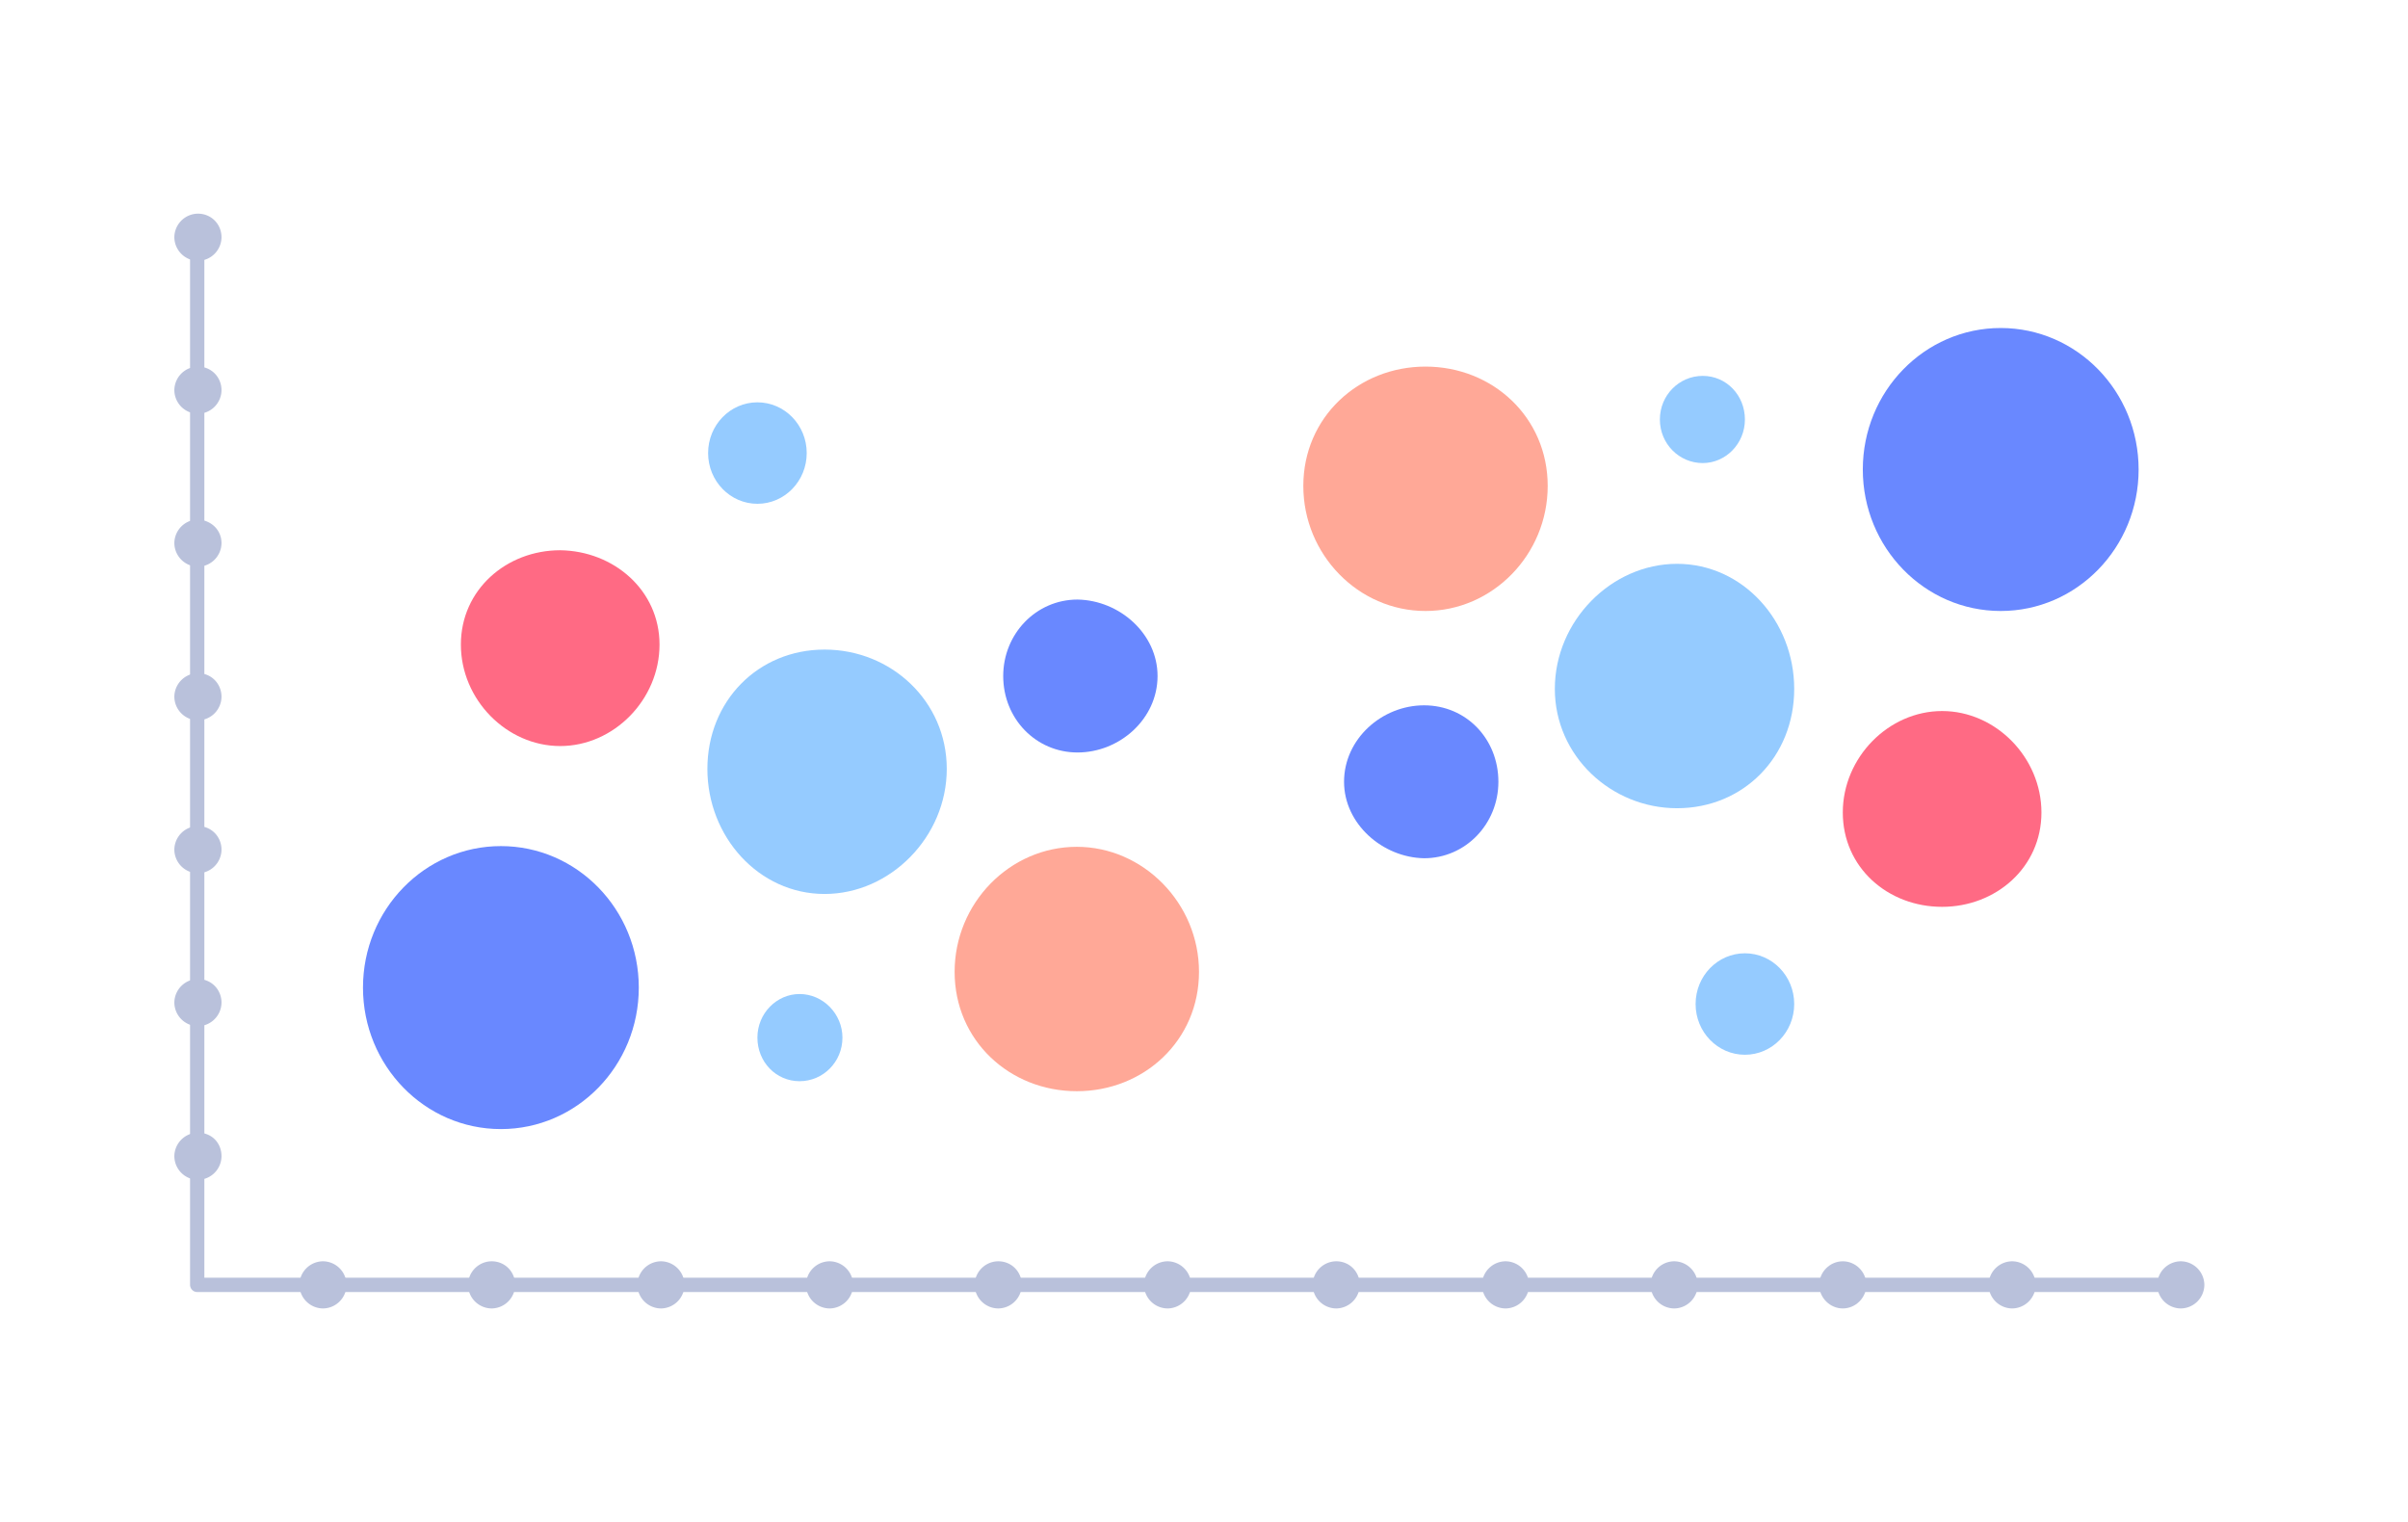 <svg xmlns="http://www.w3.org/2000/svg" xmlns:xlink="http://www.w3.org/1999/xlink" viewBox="0 0 337 213" xmlns:v="https://vecta.io/nano"><g fill="#b9c1db"><path d="M305.2 180.8H27.6c-.6 0-1-.5-1-1V36c0-.6.5-1 1-1a1.08 1.08 0 0 1 1 1v142.8h276.6c.6 0 1 .5 1 1s-.4 1-1 1z"/><use xlink:href="#B"/><use xlink:href="#C"/><use xlink:href="#B" x="47.3"/><use xlink:href="#B" x="70.9"/><use xlink:href="#C" x="70.9"/><use xlink:href="#B" x="118.2"/><use xlink:href="#C" x="118.2"/><use xlink:href="#B" x="165.5"/><use xlink:href="#B" x="189.1"/><path d="M261.2,179.8c0,1.8-1.5,3.3-3.3,3.3s-3.3-1.5-3.3-3.3c0-1.8,1.5-3.3,3.3-3.3S261.2,178,261.2,179.8z"/><use xlink:href="#B" x="236.4"/><path d="M308.5 179.8a3.33 3.33 0 0 1-3.3 3.3 3.33 3.33 0 0 1-3.3-3.3 3.33 3.33 0 0 1 3.3-3.3 3.33 3.33 0 0 1 3.3 3.3zM31 161.8a3.33 3.33 0 0 1-3.3 3.3 3.33 3.33 0 0 1-3.3-3.3 3.33 3.33 0 0 1 3.3-3.3c1.9 0 3.3 1.4 3.3 3.3zm0-21.5a3.33 3.33 0 0 1-3.3 3.3 3.33 3.33 0 0 1-3.3-3.3 3.33 3.33 0 0 1 3.3-3.3c1.9 0 3.3 1.5 3.3 3.3z"/><use xlink:href="#C" x="-41.1" y="-60.9"/><path d="M31 97.5a3.33 3.33 0 0 1-3.3 3.3 3.33 3.33 0 0 1-3.3-3.3 3.33 3.33 0 0 1 3.3-3.3c1.9 0 3.3 1.5 3.3 3.3zM31 76a3.33 3.33 0 0 1-3.3 3.3 3.33 3.33 0 0 1-3.3-3.3 3.33 3.33 0 0 1 3.3-3.3c1.9.1 3.3 1.5 3.3 3.3zm0-21.4a3.33 3.33 0 0 1-3.3 3.3 3.33 3.33 0 0 1-3.3-3.3 3.33 3.33 0 0 1 3.3-3.3c1.9 0 3.3 1.5 3.3 3.3zm0-21.4a3.33 3.33 0 0 1-3.3 3.3 3.33 3.33 0 0 1-3.3-3.3 3.33 3.33 0 0 1 3.3-3.3c1.9 0 3.3 1.5 3.3 3.3z"/></g><ellipse cx="70.1" cy="138.2" rx="19.3" ry="19.8" fill="#6988ff"/><path d="M92.3 90.2c0 7.7-6.4 14.2-13.9 14.2s-13.9-6.5-13.9-14.2S70.9 77 78.4 77c7.5.1 13.9 5.6 13.9 13.2z" fill="#ff6a84"/><g fill="#95cbff"><path d="M117.9 145.2c0 3.4-2.7 6.1-6 6.1s-5.9-2.7-5.9-6.1 2.7-6.1 5.9-6.1c3.3 0 6 2.8 6 6.1zm14.6-37.6c0 9.5-7.9 17.5-17.1 17.5s-16.4-8-16.4-17.5 7.1-16.7 16.4-16.7 17.1 7.2 17.1 16.7z"/><ellipse cx="106" cy="63.4" rx="6.9" ry="7.1"/></g><path d="M162 94.6c0 6-5.3 10.7-11.2 10.7-5.8 0-10.4-4.7-10.4-10.7 0-5.9 4.6-10.7 10.4-10.7 5.9.1 11.2 4.8 11.2 10.7z" fill="#6988ff"/><path d="M167.8 136c0 9.6-7.7 16.7-17.1 16.7s-17.1-7.1-17.1-16.7 7.7-17.5 17.1-17.5c9.3 0 17.1 7.9 17.1 17.5z" fill="#ffa897"/><ellipse cx="280" cy="65.7" rx="19.3" ry="19.8" fill="#6988ff"/><path d="M257.9 113.7c0-7.7 6.4-14.2 13.9-14.2s13.9 6.5 13.9 14.2-6.4 13.2-13.9 13.2c-7.6 0-13.9-5.5-13.9-13.2z" fill="#ff6a84"/><g fill="#95cbff"><path d="M232.3 58.7c0-3.4 2.7-6.1 6-6.1s5.9 2.7 5.9 6.1-2.7 6.1-5.9 6.1c-3.3 0-6-2.7-6-6.1zm-14.7 37.7c0-9.5 7.9-17.5 17.1-17.5s16.4 8 16.4 17.5-7.1 16.7-16.4 16.7c-9.2 0-17.1-7.3-17.1-16.7z"/><ellipse cx="244.2" cy="140.5" rx="6.9" ry="7.1"/></g><path d="M188.1 109.4c0-6 5.3-10.7 11.2-10.7s10.4 4.7 10.4 10.7c0 5.9-4.6 10.7-10.4 10.7-5.8-.1-11.2-4.8-11.2-10.7z" fill="#6988ff"/><path d="M182.4 68c0-9.6 7.7-16.7 17.1-16.7s17.1 7.1 17.1 16.7-7.7 17.5-17.1 17.5-17.1-7.9-17.1-17.5z" fill="#ffa897"/><defs ><path id="B" d="M48.5 179.8a3.33 3.33 0 0 1-3.3 3.3 3.33 3.33 0 0 1-3.3-3.3 3.33 3.33 0 0 1 3.3-3.3 3.33 3.33 0 0 1 3.3 3.3z"/><path id="C" d="M72.1 179.8a3.33 3.33 0 0 1-3.3 3.3 3.33 3.33 0 0 1-3.3-3.3 3.33 3.33 0 0 1 3.3-3.3c1.9 0 3.3 1.5 3.3 3.3z"/></defs></svg>